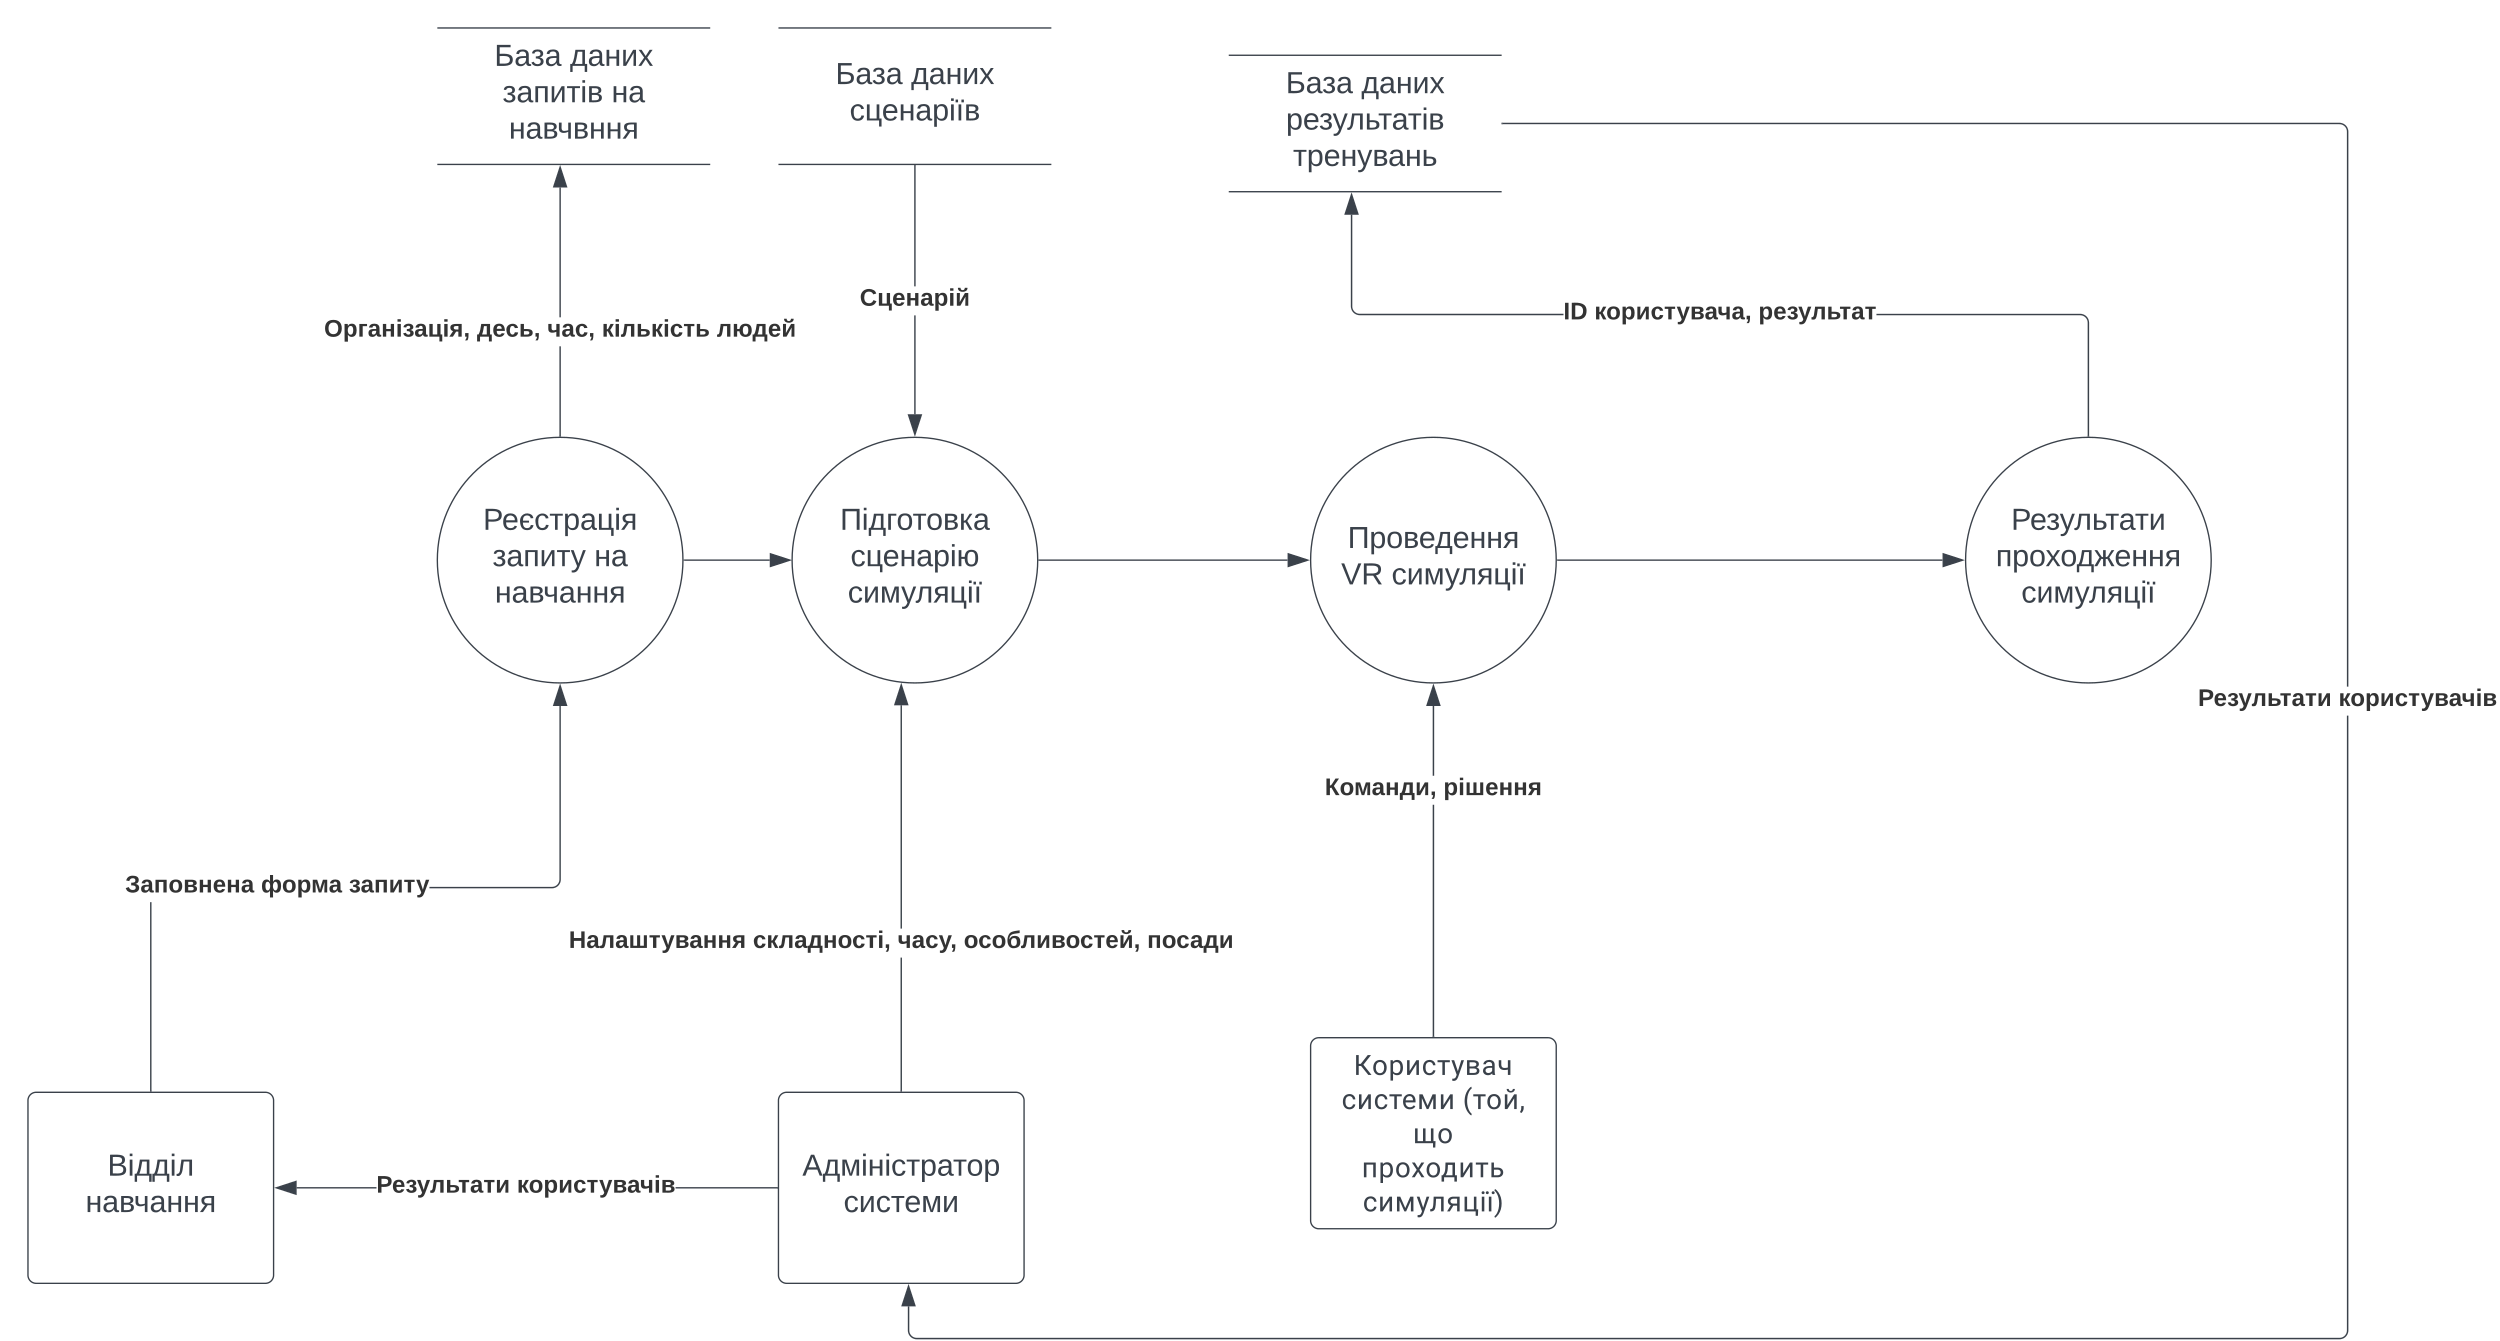 <svg xmlns="http://www.w3.org/2000/svg" xmlns:xlink="http://www.w3.org/1999/xlink" xmlns:lucid="lucid" width="1832.15" height="983"><g transform="translate(-299.5 -339.5)" lucid:page-tab-id="0_0"><path d="M0 0h2500v1500H0z" fill="#fff"/><path d="M800 750c0 49.7-40.3 90-90 90s-90-40.3-90-90 40.3-90 90-90 90 40.3 90 90z" stroke="#3a414a" fill="#fff"/><use xlink:href="#a" transform="matrix(1,0,0,1,640,660) translate(13.519 67.778)"/><use xlink:href="#b" transform="matrix(1,0,0,1,640,660) translate(20.432 94.444)"/><use xlink:href="#c" transform="matrix(1,0,0,1,640,660) translate(95 94.444)"/><use xlink:href="#d" transform="matrix(1,0,0,1,640,660) translate(22.16 121.111)"/><path d="M1440 750c0 49.7-40.3 90-90 90s-90-40.3-90-90 40.3-90 90-90 90 40.3 90 90z" stroke="#3a414a" fill="#fff"/><use xlink:href="#e" transform="matrix(1,0,0,1,1280,660) translate(7.13 81.111)"/><use xlink:href="#f" transform="matrix(1,0,0,1,1280,660) translate(2.346 107.778)"/><use xlink:href="#g" transform="matrix(1,0,0,1,1280,660) translate(39.321 107.778)"/><path d="M1920 750c0 49.7-40.3 90-90 90s-90-40.3-90-90 40.3-90 90-90 90 40.3 90 90z" stroke="#3a414a" fill="#fff"/><use xlink:href="#h" transform="matrix(1,0,0,1,1760,660) translate(13.364 67.778)"/><use xlink:href="#i" transform="matrix(1,0,0,1,1760,660) translate(2.16 94.444)"/><use xlink:href="#g" transform="matrix(1,0,0,1,1760,660) translate(20.833 121.111)"/><path d="M320 1146a6 6 0 0 1 6-6h168a6 6 0 0 1 6 6v128a6 6 0 0 1-6 6H326a6 6 0 0 1-6-6z" stroke="#3a414a" fill="#fff"/><use xlink:href="#j" transform="matrix(1,0,0,1,340,1140) translate(38.272 61.111)"/><use xlink:href="#d" transform="matrix(1,0,0,1,340,1140) translate(22.16 87.778)"/><path d="M870 1146a6 6 0 0 1 6-6h168a6 6 0 0 1 6 6v128a6 6 0 0 1-6 6H876a6 6 0 0 1-6-6z" stroke="#3a414a" fill="#fff"/><use xlink:href="#k" transform="matrix(1,0,0,1,890,1140) translate(-2.5 61.111)"/><use xlink:href="#l" transform="matrix(1,0,0,1,890,1140) translate(27.747 87.778)"/><path d="M1260 1106a6 6 0 0 1 6-6h168a6 6 0 0 1 6 6v128a6 6 0 0 1-6 6h-168a6 6 0 0 1-6-6z" stroke="#3a414a" fill="#fff"/><use xlink:href="#m" transform="matrix(1,0,0,1,1280,1100) translate(11.557 27.292)"/><use xlink:href="#n" transform="matrix(1,0,0,1,1280,1100) translate(2.724 52.292)"/><use xlink:href="#o" transform="matrix(1,0,0,1,1280,1100) translate(91.505 52.292)"/><use xlink:href="#p" transform="matrix(1,0,0,1,1280,1100) translate(55.094 77.292)"/><use xlink:href="#q" transform="matrix(1,0,0,1,1280,1100) translate(17.484 102.292)"/><use xlink:href="#r" transform="matrix(1,0,0,1,1280,1100) translate(18.245 127.292)"/><path d="M410.5 1139h-1v-138.33h1zm300-154.98l-.08 1-.24 1-.4.93-.52.87-.66.78-.78.66-.87.53-.94.38-.98.24-1 .08h-89.77v-1h89.73l.88-.07.84-.2.8-.33.73-.45.66-.56.55-.67.45-.73.33-.8.2-.84.07-.88v-127.1h1z" stroke="#3a414a" stroke-width=".05" fill="#3a414a"/><path d="M410.5 1139.5h-1v-.5h1z" fill="#3a414a"/><path d="M410.52 1139.53h-1.04v-.57h1.04zm-1-.52v.47h.96v-.46z" stroke="#3a414a" stroke-width=".05" fill="#3a414a"/><path d="M714.63 856.38h-9.26l4.63-14.26z" fill="#3a414a"/><path d="M715.32 856.88h-10.64L710 840.5zm-9.27-1h7.9L710 843.74z" stroke="#3a414a" stroke-width=".05" fill="#3a414a"/><use xlink:href="#s" transform="matrix(1,0,0,1,391.242,979.333) translate(0 14.222)"/><use xlink:href="#t" transform="matrix(1,0,0,1,391.242,979.333) translate(99.556 14.222)"/><use xlink:href="#u" transform="matrix(1,0,0,1,391.242,979.333) translate(163.951 14.222)"/><path d="M620 366a6 6 0 0 1 6-6h188a6 6 0 0 1 6 6v88a6 6 0 0 1-6 6H626a6 6 0 0 1-6-6z" fill="#fff"/><path d="M620 360h200m0 100H620" stroke="#3a414a" fill="#fff"/><use xlink:href="#v" transform="matrix(1,0,0,1,640,360) translate(21.79 27.778)"/><use xlink:href="#w" transform="matrix(1,0,0,1,640,360) translate(77.16 27.778)"/><use xlink:href="#x" transform="matrix(1,0,0,1,640,360) translate(27.778 54.444)"/><use xlink:href="#c" transform="matrix(1,0,0,1,640,360) translate(107.654 54.444)"/><use xlink:href="#y" transform="matrix(1,0,0,1,640,360) translate(32.438 81.111)"/><path d="M1200 386a6 6 0 0 1 6-6h188a6 6 0 0 1 6 6v88a6 6 0 0 1-6 6h-188a6 6 0 0 1-6-6z" fill="#fff"/><path d="M1200 380h200m0 100h-200" stroke="#3a414a" fill="#fff"/><use xlink:href="#v" transform="matrix(1,0,0,1,1220,380) translate(21.79 27.778)"/><use xlink:href="#w" transform="matrix(1,0,0,1,1220,380) translate(77.16 27.778)"/><use xlink:href="#z" transform="matrix(1,0,0,1,1220,380) translate(21.975 54.444)"/><use xlink:href="#A" transform="matrix(1,0,0,1,1220,380) translate(27.099 81.111)"/><path d="M1824.02 569.5l1 .08 1 .24.93.4.87.52.78.66.66.78.53.87.38.94.24.98.08 1V659h-1v-82.98l-.07-.88-.2-.84-.33-.8-.45-.73-.56-.66-.67-.55-.73-.45-.8-.33-.84-.2-.88-.07h-149.26v-1zm-533.45-4.64l.2.84.33.8.45.73.56.66.67.55.73.45.8.33.84.2.88.07h149.26v1h-149.3l-1-.08-1-.24-.93-.4-.87-.52-.78-.66-.66-.78-.53-.87-.38-.94-.24-.98-.08-1v-67.14h1v67.1z" stroke="#3a414a" stroke-width=".05" fill="#3a414a"/><path d="M1830.5 659.5h-1v-.5h1z" fill="#3a414a"/><path d="M1830.53 659.54h-1.05v-.58h1.06zm-1-.53v.48h.95v-.47z" stroke="#3a414a" stroke-width=".05" fill="#3a414a"/><path d="M1294.63 496.38h-9.27l4.64-14.26z" fill="#3a414a"/><path d="M1295.32 496.88h-10.64l5.32-16.38zm-9.27-1h7.9l-3.95-12.14z" stroke="#3a414a" stroke-width=".05" fill="#3a414a"/><use xlink:href="#B" transform="matrix(1,0,0,1,1445.284,559.333) translate(0 14.222)"/><use xlink:href="#C" transform="matrix(1,0,0,1,1445.284,559.333) translate(22.667 14.222)"/><use xlink:href="#D" transform="matrix(1,0,0,1,1445.284,559.333) translate(142.914 14.222)"/><path d="M2020.5 1314.52l-.08 1-.24 1-.4.93-.52.87-.66.78-.78.66-.87.53-.94.38-.98.24-1 .08H971.32l-1-.08-1-.24-.94-.4-.87-.52-.76-.66-.67-.78-.53-.87-.4-.94-.23-.98-.07-1v-17.64h1v17.6l.07.88.2.84.33.8.46.73.55.66.65.55.74.45.8.33.83.2.88.07h1042.63l.88-.07.84-.2.8-.33.73-.45.66-.56.55-.67.45-.73.33-.8.2-.84.07-.88V864h1zm-5.48-884.94l1 .24.93.4.87.52.78.66.66.78.53.87.38.94.24.98.08 1v406.7h-1V436l-.07-.88-.2-.84-.33-.8-.45-.73-.56-.66-.67-.55-.73-.45-.8-.33-.84-.2-.88-.07H1400.5v-1h613.52z" stroke="#3a414a" stroke-width=".05" fill="#3a414a"/><path d="M1400.5 430.5h-.5v-1h.5z" fill="#3a414a"/><path d="M1400.54 430.52h-.57v-1.04h.57zm-.5-1v.96h.45v-.96z" stroke="#3a414a" stroke-width=".05" fill="#3a414a"/><path d="M969.97 1296.38h-9.27l4.63-14.26z" fill="#3a414a"/><path d="M970.66 1296.88H960l5.33-16.38zm-9.27-1h7.88l-3.95-12.14z" stroke="#3a414a" stroke-width=".05" fill="#3a414a"/><use xlink:href="#E" transform="matrix(1,0,0,1,1910.346,842.667) translate(0 14.222)"/><use xlink:href="#F" transform="matrix(1,0,0,1,1910.346,842.667) translate(102.963 14.222)"/><path d="M710.5 659h-1v-65.67h1zm0-87h-1v-95.12h1z" stroke="#3a414a" stroke-width=".05" fill="#3a414a"/><path d="M710.5 659.5h-1v-.5h1z" fill="#3a414a"/><path d="M710.52 659.54h-1.04v-.58h1.04zm-1-.53v.48h.96v-.47z" stroke="#3a414a" stroke-width=".05" fill="#3a414a"/><path d="M714.63 476.38h-9.26l4.63-14.26z" fill="#3a414a"/><path d="M715.32 476.88h-10.64L710 460.5zm-9.27-1h7.9L710 463.74z" stroke="#3a414a" stroke-width=".05" fill="#3a414a"/><use xlink:href="#G" transform="matrix(1,0,0,1,536.988,572) translate(0 14.222)"/><use xlink:href="#H" transform="matrix(1,0,0,1,536.988,572) translate(112.049 14.222)"/><use xlink:href="#I" transform="matrix(1,0,0,1,536.988,572) translate(163.605 14.222)"/><use xlink:href="#J" transform="matrix(1,0,0,1,536.988,572) translate(203.556 14.222)"/><use xlink:href="#K" transform="matrix(1,0,0,1,536.988,572) translate(287.802 14.222)"/><path d="M1060 750c0 49.7-40.3 90-90 90s-90-40.3-90-90 40.3-90 90-90 90 40.3 90 90z" stroke="#3a414a" fill="#fff"/><use xlink:href="#L" transform="matrix(1,0,0,1,900,660) translate(15.123 67.778)"/><use xlink:href="#M" transform="matrix(1,0,0,1,900,660) translate(22.809 94.444)"/><use xlink:href="#g" transform="matrix(1,0,0,1,900,660) translate(20.833 121.111)"/><path d="M870 366a6 6 0 0 1 6-6h188a6 6 0 0 1 6 6v88a6 6 0 0 1-6 6H876a6 6 0 0 1-6-6z" fill="#fff"/><path d="M870 360h200m0 100H870" stroke="#3a414a" fill="#fff"/><use xlink:href="#v" transform="matrix(1,0,0,1,890,360) translate(21.79 41.111)"/><use xlink:href="#w" transform="matrix(1,0,0,1,890,360) translate(77.16 41.111)"/><use xlink:href="#N" transform="matrix(1,0,0,1,890,360) translate(32.16 67.778)"/><path d="M970.5 643.12h-1v-72.45h1zm0-93.8h-1V461h1z" stroke="#3a414a" stroke-width=".05" fill="#3a414a"/><path d="M970.5 461h-1v-.5h1z" fill="#3a414a"/><path d="M970.52 461.04h-1.04v-.56h1.04zm-1-.52v.47h.96v-.48z" stroke="#3a414a" stroke-width=".05" fill="#3a414a"/><path d="M970 657.88l-4.63-14.26h9.26z" fill="#3a414a"/><path d="M970 659.5l-5.32-16.38h10.64zm-3.95-15.38l3.95 12.14 3.95-12.14z" stroke="#3a414a" stroke-width=".05" fill="#3a414a"/><g><use xlink:href="#O" transform="matrix(1,0,0,1,929.58,549.333) translate(0 14.222)"/></g><path d="M801 750h62.62" stroke="#3a414a" fill="none"/><path d="M801 750.5h-.5v-1h.5z" stroke="#3a414a" stroke-width=".05" fill="#3a414a"/><path d="M878.38 750l-14.26 4.63v-9.26z" stroke="#3a414a" fill="#3a414a"/><path d="M1350.5 1099h-1V929.33h1zm0-191h-1v-51.12h1z" stroke="#3a414a" stroke-width=".05" fill="#3a414a"/><path d="M1350.5 1099.5h-1v-.5h1z" fill="#3a414a"/><path d="M1350.53 1099.53h-1.06v-.57h1.06zm-1-.52v.47h.94v-.46z" stroke="#3a414a" stroke-width=".05" fill="#3a414a"/><path d="M1354.63 856.38h-9.27l4.64-14.26z" fill="#3a414a"/><path d="M1355.32 856.88h-10.64l5.32-16.38zm-9.27-1h7.9l-3.95-12.14z" stroke="#3a414a" stroke-width=".05" fill="#3a414a"/><g><use xlink:href="#P" transform="matrix(1,0,0,1,1270.42,908) translate(0 14.222)"/><use xlink:href="#Q" transform="matrix(1,0,0,1,1270.42,908) translate(86.914 14.222)"/></g><path d="M1441 750h282.12" stroke="#3a414a" fill="none"/><path d="M1441 750.5h-.5v-1h.5z" stroke="#3a414a" stroke-width=".05" fill="#3a414a"/><path d="M1737.88 750l-14.26 4.63v-9.26z" stroke="#3a414a" fill="#3a414a"/><path d="M960.5 1139h-1v-97.67h1zm0-119h-1V856.34h1z" stroke="#3a414a" stroke-width=".05" fill="#3a414a"/><path d="M960.5 1139.5h-1v-.5h1z" fill="#3a414a"/><path d="M960.52 1139.53h-1.04v-.57h1.04zm-1-.52v.47h.96v-.46z" stroke="#3a414a" stroke-width=".05" fill="#3a414a"/><path d="M964.63 855.84h-9.26l4.63-14.27z" fill="#3a414a"/><path d="M965.32 856.34h-10.64l5.32-16.4zm-9.27-1h7.9L960 843.2z" stroke="#3a414a" stroke-width=".05" fill="#3a414a"/><g><use xlink:href="#R" transform="matrix(1,0,0,1,716.37,1020) translate(0 14.222)"/><use xlink:href="#S" transform="matrix(1,0,0,1,716.37,1020) translate(134.914 14.222)"/><use xlink:href="#T" transform="matrix(1,0,0,1,716.37,1020) translate(240.938 14.222)"/><use xlink:href="#U" transform="matrix(1,0,0,1,716.37,1020) translate(289.432 14.222)"/><use xlink:href="#V" transform="matrix(1,0,0,1,716.37,1020) translate(423.852 14.222)"/></g><path d="M575.35 1210.5h-58.47v-1h58.47zm293.65 0h-74.35v-1H869z" stroke="#3a414a" stroke-width=".05" fill="#3a414a"/><path d="M869.5 1210.5h-.5v-1h.5z" fill="#3a414a"/><path d="M869.52 1210.53h-.56v-1.06h.56zm-.5-1v.94h.46v-.94z" stroke="#3a414a" stroke-width=".05" fill="#3a414a"/><path d="M516.38 1214.63l-14.26-4.63 14.26-4.63z" fill="#3a414a"/><path d="M516.88 1215.32L500.5 1210l16.38-5.32zm-13.14-5.32l12.14 3.95v-7.9z" stroke="#3a414a" stroke-width=".05" fill="#3a414a"/><g><use xlink:href="#E" transform="matrix(1,0,0,1,575.346,1199.333) translate(0 14.222)"/><use xlink:href="#F" transform="matrix(1,0,0,1,575.346,1199.333) translate(102.963 14.222)"/></g><path d="M1061 750h182.12" stroke="#3a414a" fill="none"/><path d="M1061 750.5h-.5v-1h.5z" stroke="#3a414a" stroke-width=".05" fill="#3a414a"/><path d="M1257.88 750l-14.26 4.63v-9.26z" stroke="#3a414a" fill="#3a414a"/><defs><path fill="#3a414a" d="M30-248c87 1 191-15 191 75 0 78-77 80-158 76V0H30v-248zm33 125c57 0 124 11 124-50 0-59-68-47-124-48v98" id="W"/><path fill="#3a414a" d="M100-194c63 0 86 42 84 106H49c0 40 14 67 53 68 26 1 43-12 49-29l28 8c-11 28-37 45-77 45C44 4 14-33 15-96c1-61 26-98 85-98zm52 81c6-60-76-77-97-28-3 7-6 17-6 28h103" id="X"/><path fill="#3a414a" d="M174-55c-7 37-32 59-75 59-59 0-80-40-84-99-6-83 73-124 135-83 12 8 19 23 23 40l-33 2c0-37-59-44-79-19-8 11-12 27-12 47h72v23H48c2 36 13 65 50 65 25 0 41-13 44-37" id="Y"/><path fill="#3a414a" d="M96-169c-40 0-48 33-48 73s9 75 48 75c24 0 41-14 43-38l32 2c-6 37-31 61-74 61-59 0-76-41-82-99-10-93 101-131 147-64 4 7 5 14 7 22l-32 3c-4-21-16-35-41-35" id="Z"/><path fill="#3a414a" d="M6-190h153v23H98V0H67v-167H6v-23" id="aa"/><path fill="#3a414a" d="M115-194c55 1 70 41 70 98S169 2 115 4C84 4 66-9 55-30l1 105H24l-1-265h31l2 30c10-21 28-34 59-34zm-8 174c40 0 45-34 45-75s-6-73-45-74c-42 0-51 32-51 76 0 43 10 73 51 73" id="ab"/><path fill="#3a414a" d="M141-36C126-15 110 5 73 4 37 3 15-17 15-53c-1-64 63-63 125-63 3-35-9-54-41-54-24 1-41 7-42 31l-33-3c5-37 33-52 76-52 45 0 72 20 72 64v82c-1 20 7 32 28 27v20c-31 9-61-2-59-35zM48-53c0 20 12 33 32 33 41-3 63-29 60-74-43 2-92-5-92 41" id="ac"/><path fill="#3a414a" d="M57-190v167h83v-167h32v167h26v95h-29V0H25v-190h32" id="ad"/><path fill="#3a414a" d="M24-231v-30h32v30H24zM24 0v-190h32V0H24" id="ae"/><path fill="#3a414a" d="M20-138c-1-64 85-51 150-52V0h-32v-81H94L39 0H3l60-83c-28-5-43-24-43-55zm33 3c0 40 46 33 85 33v-66c-39 0-85-6-85 33" id="af"/><g id="a"><use transform="matrix(0.062,0,0,0.062,0,0)" xlink:href="#W"/><use transform="matrix(0.062,0,0,0.062,13.827,0)" xlink:href="#X"/><use transform="matrix(0.062,0,0,0.062,26.173,0)" xlink:href="#Y"/><use transform="matrix(0.062,0,0,0.062,37.469,0)" xlink:href="#Z"/><use transform="matrix(0.062,0,0,0.062,48.58,0)" xlink:href="#aa"/><use transform="matrix(0.062,0,0,0.062,58.704,0)" xlink:href="#ab"/><use transform="matrix(0.062,0,0,0.062,71.049,0)" xlink:href="#ac"/><use transform="matrix(0.062,0,0,0.062,83.395,0)" xlink:href="#ad"/><use transform="matrix(0.062,0,0,0.062,96.111,0)" xlink:href="#ae"/><use transform="matrix(0.062,0,0,0.062,100.988,0)" xlink:href="#af"/></g><path fill="#3a414a" d="M152-53C154 19 21 22 9-41l28-8c5 36 84 42 81-4-1-29-28-34-58-35v-24c28 0 55-4 55-30 0-19-14-29-34-28-20 0-35 7-38 25l-28-3c4-33 30-46 66-46 37 0 66 15 66 50 0 27-20 41-44 44 27 5 48 17 49 47" id="ag"/><path fill="#3a414a" d="M170-190V0h-32v-167H57V0H25v-190h145" id="ah"/><path fill="#3a414a" d="M56-190L54-37l88-153h34V0h-30l2-153L59 0H25v-190h31" id="ai"/><path fill="#3a414a" d="M179-190L93 31C79 59 56 82 12 73V49c39 6 53-20 64-50L1-190h34L92-34l54-156h33" id="aj"/><g id="b"><use transform="matrix(0.062,0,0,0.062,0,0)" xlink:href="#ag"/><use transform="matrix(0.062,0,0,0.062,10.185,0)" xlink:href="#ac"/><use transform="matrix(0.062,0,0,0.062,22.531,0)" xlink:href="#ah"/><use transform="matrix(0.062,0,0,0.062,34.506,0)" xlink:href="#ai"/><use transform="matrix(0.062,0,0,0.062,46.914,0)" xlink:href="#aa"/><use transform="matrix(0.062,0,0,0.062,57.284,0)" xlink:href="#aj"/></g><path fill="#3a414a" d="M57-190v80h85v-80h32V0h-32v-87H57V0H25v-190h32" id="ak"/><g id="c"><use transform="matrix(0.062,0,0,0.062,0,0)" xlink:href="#ak"/><use transform="matrix(0.062,0,0,0.062,12.222,0)" xlink:href="#ac"/></g><path fill="#3a414a" d="M176-55C176 11 93 0 25 0v-190c61 3 142-15 144 47 1 29-21 35-39 44 27 3 46 16 46 44zm-34 0c0-41-47-30-85-32v64c38-1 85 8 85-32zm-6-83c0-36-44-26-79-28v56c34-2 79 8 79-28" id="al"/><path fill="#3a414a" d="M131-81C94-61 21-56 21-118v-72h32c4 39-16 99 29 99 19 0 33-5 49-8v-91h31V0h-31v-81" id="am"/><g id="d"><use transform="matrix(0.062,0,0,0.062,0,0)" xlink:href="#ak"/><use transform="matrix(0.062,0,0,0.062,12.222,0)" xlink:href="#ac"/><use transform="matrix(0.062,0,0,0.062,24.568,0)" xlink:href="#al"/><use transform="matrix(0.062,0,0,0.062,35.37,0)" xlink:href="#am"/><use transform="matrix(0.062,0,0,0.062,46.914,0)" xlink:href="#ac"/><use transform="matrix(0.062,0,0,0.062,59.259,0)" xlink:href="#ak"/><use transform="matrix(0.062,0,0,0.062,71.481,0)" xlink:href="#ak"/><use transform="matrix(0.062,0,0,0.062,83.704,0)" xlink:href="#af"/></g><path fill="#3a414a" d="M197 0v-219H63V0H30v-248h201V0h-34" id="an"/><path fill="#3a414a" d="M100-194c62-1 85 37 85 99 1 63-27 99-86 99S16-35 15-95c0-66 28-99 85-99zM99-20c44 1 53-31 53-75 0-43-8-75-51-75s-53 32-53 75 10 74 51 75" id="ao"/><path fill="#3a414a" d="M147-167H93C83-118 77-63 59-23h88v-144zM24-23c26-44 31-102 41-167h113v167h26v95h-29V0H32v72H4v-95h20" id="ap"/><g id="e"><use transform="matrix(0.062,0,0,0.062,0,0)" xlink:href="#an"/><use transform="matrix(0.062,0,0,0.062,15.926,0)" xlink:href="#ab"/><use transform="matrix(0.062,0,0,0.062,28.272,0)" xlink:href="#ao"/><use transform="matrix(0.062,0,0,0.062,40.617,0)" xlink:href="#al"/><use transform="matrix(0.062,0,0,0.062,52.16,0)" xlink:href="#X"/><use transform="matrix(0.062,0,0,0.062,64.012,0)" xlink:href="#ap"/><use transform="matrix(0.062,0,0,0.062,76.975,0)" xlink:href="#X"/><use transform="matrix(0.062,0,0,0.062,89.321,0)" xlink:href="#ak"/><use transform="matrix(0.062,0,0,0.062,101.543,0)" xlink:href="#ak"/><use transform="matrix(0.062,0,0,0.062,113.765,0)" xlink:href="#af"/></g><path fill="#3a414a" d="M137 0h-34L2-248h35l83 218 83-218h36" id="aq"/><path fill="#3a414a" d="M233-177c-1 41-23 64-60 70L243 0h-38l-65-103H63V0H30v-248c88 3 205-21 203 71zM63-129c60-2 137 13 137-47 0-61-80-42-137-45v92" id="ar"/><g id="f"><use transform="matrix(0.062,0,0,0.062,0,0)" xlink:href="#aq"/><use transform="matrix(0.062,0,0,0.062,14.815,0)" xlink:href="#ar"/></g><path fill="#3a414a" d="M138 0h-27L54-167c3 53 2 111 2 167H25v-190h49c16 56 39 106 51 166 11-61 34-110 50-166h48V0h-31l2-168" id="as"/><path fill="#3a414a" d="M153 0v-167H87C74-108 81-27 38 0 29 5 12 6 2 1v-22c51 4 39-64 49-112 5-25 4-25 8-57h126V0h-32" id="at"/><path fill="#3a414a" d="M34 0v-190h32V0H34zm34-214v-33h29v33H68zm-69 0v-33h29v33H-1" id="au"/><g id="g"><use transform="matrix(0.062,0,0,0.062,0,0)" xlink:href="#Z"/><use transform="matrix(0.062,0,0,0.062,11.111,0)" xlink:href="#ai"/><use transform="matrix(0.062,0,0,0.062,23.519,0)" xlink:href="#as"/><use transform="matrix(0.062,0,0,0.062,39.012,0)" xlink:href="#aj"/><use transform="matrix(0.062,0,0,0.062,49.63,0)" xlink:href="#at"/><use transform="matrix(0.062,0,0,0.062,62.593,0)" xlink:href="#af"/><use transform="matrix(0.062,0,0,0.062,74.568,0)" xlink:href="#ad"/><use transform="matrix(0.062,0,0,0.062,87.284,0)" xlink:href="#ae"/><use transform="matrix(0.062,0,0,0.062,92.16,0)" xlink:href="#au"/></g><path fill="#3a414a" d="M173-56C173 11 92 0 25 0v-190h32v80c58-2 117-2 116 54zm-34 0c0-39-44-31-82-32v66c39 0 82 6 82-34" id="av"/><g id="h"><use transform="matrix(0.062,0,0,0.062,0,0)" xlink:href="#W"/><use transform="matrix(0.062,0,0,0.062,13.827,0)" xlink:href="#X"/><use transform="matrix(0.062,0,0,0.062,25.679,0)" xlink:href="#ag"/><use transform="matrix(0.062,0,0,0.062,35.617,0)" xlink:href="#aj"/><use transform="matrix(0.062,0,0,0.062,46.235,0)" xlink:href="#at"/><use transform="matrix(0.062,0,0,0.062,59.198,0)" xlink:href="#av"/><use transform="matrix(0.062,0,0,0.062,69.012,0)" xlink:href="#aa"/><use transform="matrix(0.062,0,0,0.062,78.889,0)" xlink:href="#ac"/><use transform="matrix(0.062,0,0,0.062,90.741,0)" xlink:href="#aa"/><use transform="matrix(0.062,0,0,0.062,100.864,0)" xlink:href="#ai"/></g><path fill="#3a414a" d="M141 0L90-78 38 0H4l68-98-65-92h35l48 74 47-74h35l-64 92 68 98h-35" id="aw"/><path fill="#3a414a" d="M156-87c-4 1-15 3-20 3V0h-31v-84c-5 0-16-2-20-3L36 0H1l62-104c-22-24-40-59-60-86h33l50 76c5 5 9 7 19 7v-83h31v83c27-1 31-21 43-41l26-42h33l-60 86L240 0h-36" id="ax"/><g id="i"><use transform="matrix(0.062,0,0,0.062,0,0)" xlink:href="#ah"/><use transform="matrix(0.062,0,0,0.062,11.975,0)" xlink:href="#ab"/><use transform="matrix(0.062,0,0,0.062,24.321,0)" xlink:href="#ao"/><use transform="matrix(0.062,0,0,0.062,36.42,0)" xlink:href="#aw"/><use transform="matrix(0.062,0,0,0.062,47.284,0)" xlink:href="#ao"/><use transform="matrix(0.062,0,0,0.062,59.136,0)" xlink:href="#ap"/><use transform="matrix(0.062,0,0,0.062,72.099,0)" xlink:href="#ax"/><use transform="matrix(0.062,0,0,0.062,86.914,0)" xlink:href="#X"/><use transform="matrix(0.062,0,0,0.062,99.259,0)" xlink:href="#ak"/><use transform="matrix(0.062,0,0,0.062,111.481,0)" xlink:href="#ak"/><use transform="matrix(0.062,0,0,0.062,123.704,0)" xlink:href="#af"/></g><path fill="#3a414a" d="M160-131c35 5 61 23 61 61C221 17 115-2 30 0v-248c76 3 177-17 177 60 0 33-19 50-47 57zm-97-11c50-1 110 9 110-42 0-47-63-36-110-37v79zm0 115c55-2 124 14 124-45 0-56-70-42-124-44v89" id="ay"/><g id="j"><use transform="matrix(0.062,0,0,0.062,0,0)" xlink:href="#ay"/><use transform="matrix(0.062,0,0,0.062,14.815,0)" xlink:href="#ae"/><use transform="matrix(0.062,0,0,0.062,19.691,0)" xlink:href="#ap"/><use transform="matrix(0.062,0,0,0.062,32.654,0)" xlink:href="#ap"/><use transform="matrix(0.062,0,0,0.062,45.617,0)" xlink:href="#ae"/><use transform="matrix(0.062,0,0,0.062,50.494,0)" xlink:href="#at"/></g><path fill="#3a414a" d="M205 0l-28-72H64L36 0H1l101-248h38L239 0h-34zm-38-99l-47-123c-12 45-31 82-46 123h93" id="az"/><g id="k"><use transform="matrix(0.062,0,0,0.062,0,0)" xlink:href="#az"/><use transform="matrix(0.062,0,0,0.062,14.815,0)" xlink:href="#ap"/><use transform="matrix(0.062,0,0,0.062,27.778,0)" xlink:href="#as"/><use transform="matrix(0.062,0,0,0.062,43.025,0)" xlink:href="#ae"/><use transform="matrix(0.062,0,0,0.062,47.901,0)" xlink:href="#ak"/><use transform="matrix(0.062,0,0,0.062,60.123,0)" xlink:href="#ae"/><use transform="matrix(0.062,0,0,0.062,65,0)" xlink:href="#Z"/><use transform="matrix(0.062,0,0,0.062,76.111,0)" xlink:href="#aa"/><use transform="matrix(0.062,0,0,0.062,86.235,0)" xlink:href="#ab"/><use transform="matrix(0.062,0,0,0.062,98.58,0)" xlink:href="#ac"/><use transform="matrix(0.062,0,0,0.062,110.432,0)" xlink:href="#aa"/><use transform="matrix(0.062,0,0,0.062,120.309,0)" xlink:href="#ao"/><use transform="matrix(0.062,0,0,0.062,132.654,0)" xlink:href="#ab"/></g><g id="l"><use transform="matrix(0.062,0,0,0.062,0,0)" xlink:href="#Z"/><use transform="matrix(0.062,0,0,0.062,11.111,0)" xlink:href="#ai"/><use transform="matrix(0.062,0,0,0.062,23.519,0)" xlink:href="#Z"/><use transform="matrix(0.062,0,0,0.062,34.63,0)" xlink:href="#aa"/><use transform="matrix(0.062,0,0,0.062,44.506,0)" xlink:href="#X"/><use transform="matrix(0.062,0,0,0.062,56.852,0)" xlink:href="#as"/><use transform="matrix(0.062,0,0,0.062,72.099,0)" xlink:href="#ai"/></g><path fill="#3a414a" d="M547-654H370V0H178v-1456h192v642h150l509-642h239L712-750 1309 0h-235" id="aA"/><path fill="#3a414a" d="M584 20C278 26 81-227 91-551c10-320 175-545 491-551 308-5 503 247 494 573-9 322-175 543-492 549zm-2-970c-208 0-305 185-305 421 0 216 106 398 307 398 211 0 307-186 307-420 0-214-109-399-309-399" id="aB"/><path fill="#3a414a" d="M632-1102c291 0 422 251 422 573 0 297-141 548-419 549-131 0-235-42-310-125v521H140v-1498h169l9 120c75-93 180-140 314-140zm-53 971c207 0 290-180 290-419 0-218-92-395-292-395-112 0-196 50-252 149v517c55 99 140 148 254 148" id="aC"/><path fill="#3a414a" d="M840-1082h185V0H840v-789L341 0H156v-1082h185v790" id="aD"/><path fill="#3a414a" d="M277-555c0 244 77 420 297 424 127 2 249-93 255-210h175C980-127 805 20 574 20 258 20 81-222 92-562c11-319 164-533 481-540 237-5 426 165 431 392H829c-7-133-115-242-256-240-209 4-296 166-296 395" id="aE"/><path fill="#3a414a" d="M944-932H581V0H396v-932H40v-150h904v150" id="aF"/><path fill="#3a414a" d="M494-271l252-811h198L509 167C425 381 299 474 84 421V271c167 16 242-37 283-173l41-110L22-1082h202" id="aG"/><path fill="#3a414a" d="M1065-307C1065-87 885 0 646 0H157v-1082c368 12 869-81 869 297 0 119-78 193-178 228 117 26 217 115 217 250zM648-149c136 1 231-44 231-164 0-108-79-162-238-162H342v326h306zM342-623h239c173 0 260-51 260-152s-82-157-246-157H342v309" id="aH"/><path fill="#3a414a" d="M561-1102c238-4 403 126 403 351v498c0 99 13 178 38 237V0H808c-11-21-19-59-26-114C696-25 593 20 474 20c-199 0-368-130-365-320 4-251 214-359 490-356h180v-85c-1-135-86-212-229-212-115 0-232 67-233 171H131c20-205 206-316 430-320zM294-326c0 117 90 185 207 185 122 0 239-75 278-162v-222H634c-227 0-340 66-340 199" id="aI"/><path fill="#3a414a" d="M521-360c-266 2-418-141-418-400v-323h185v329c3 161 81 242 233 242 85 0 169-11 250-32v-538h186V0H771v-392c-81 21-165 32-250 32" id="aJ"/><g id="m"><use transform="matrix(0.01,0,0,0.01,0,0)" xlink:href="#aA"/><use transform="matrix(0.01,0,0,0.01,13.427,0)" xlink:href="#aB"/><use transform="matrix(0.01,0,0,0.01,25.594,0)" xlink:href="#aC"/><use transform="matrix(0.01,0,0,0.01,37.563,0)" xlink:href="#aD"/><use transform="matrix(0.01,0,0,0.01,49.875,0)" xlink:href="#aE"/><use transform="matrix(0.01,0,0,0.01,61.042,0)" xlink:href="#aF"/><use transform="matrix(0.01,0,0,0.01,71.406,0)" xlink:href="#aG"/><use transform="matrix(0.01,0,0,0.01,81.5,0)" xlink:href="#aH"/><use transform="matrix(0.01,0,0,0.01,93.688,0)" xlink:href="#aI"/><use transform="matrix(0.01,0,0,0.01,105.292,0)" xlink:href="#aJ"/></g><path fill="#3a414a" d="M599-131c141 0 220-65 285-146l113 88C906-50 770 20 589 20 281 21 93-214 93-545c0-223 93-397 233-485 74-48 154-72 240-72 300 2 449 218 445 537v77H278c0 197 129 357 321 357zm227-509c-3-180-88-310-260-310-170 0-264 140-282 310h542" id="aK"/><path fill="#3a414a" d="M763-245l368-837h231V0h-185v-787L827 0H699L342-804V0H157v-1082h240" id="aL"/><g id="n"><use transform="matrix(0.01,0,0,0.01,0,0)" xlink:href="#aE"/><use transform="matrix(0.01,0,0,0.01,11.167,0)" xlink:href="#aD"/><use transform="matrix(0.01,0,0,0.01,23.479,0)" xlink:href="#aE"/><use transform="matrix(0.01,0,0,0.01,34.646,0)" xlink:href="#aF"/><use transform="matrix(0.01,0,0,0.01,44.063,0)" xlink:href="#aK"/><use transform="matrix(0.01,0,0,0.01,55.365,0)" xlink:href="#aL"/><use transform="matrix(0.01,0,0,0.01,71.188,0)" xlink:href="#aD"/></g><path fill="#3a414a" d="M319-664C304-226 428 158 661 357l-38 113c-89-49-172-133-254-248C142-97 71-578 194-1025c67-244 240-513 429-618l38 122c-201 153-330 502-342 857" id="aM"/><path fill="#3a414a" d="M840-1082h185V0H840v-789L341 0H156v-1082h185v790zm-249-245c93 0 150-56 149-149h150c2 164-130 268-299 268s-302-105-300-268h151c0 94 53 149 149 149" id="aN"/><path fill="#3a414a" d="M134 290L29 218c97-132 105-239 98-437h181c1 144 5 239-50 347-34 67-74 121-124 162" id="aO"/><g id="o"><use transform="matrix(0.01,0,0,0.01,0,0)" xlink:href="#aM"/><use transform="matrix(0.01,0,0,0.01,7.292,0)" xlink:href="#aF"/><use transform="matrix(0.01,0,0,0.01,17.104,0)" xlink:href="#aB"/><use transform="matrix(0.01,0,0,0.01,29.271,0)" xlink:href="#aN"/><use transform="matrix(0.01,0,0,0.01,41.583,0)" xlink:href="#aO"/></g><path fill="#3a414a" d="M331-1082v931h396v-931h185v931h395v-931h186v931h152l-18 472h-166V0H145v-1082h186" id="aP"/><g id="p"><use transform="matrix(0.01,0,0,0.01,0,0)" xlink:href="#aP"/><use transform="matrix(0.01,0,0,0.01,17.646,0)" xlink:href="#aB"/></g><path fill="#3a414a" d="M1025 0H840v-929H342V0H156v-1082h869V0" id="aQ"/><path fill="#3a414a" d="M503-687l240-395h216L605-547 970 0H756L506-405 256 0H41l365-547-354-535h214" id="aR"/><path fill="#3a414a" d="M131-151l64-79c72-93 116-233 123-420l17-432h697v931h139v469H986V0H231v318H46l1-469h84zm219 0h497v-760H514l-11 258c-11 215-62 383-153 502" id="aS"/><path fill="#3a414a" d="M1021-358C1021-135 848 0 615 0H157v-1082h185v373h281c230-1 398 128 398 351zm-186 7c0-123-84-208-211-207H342v407h275c132 2 218-72 218-200" id="aT"/><g id="q"><use transform="matrix(0.01,0,0,0.01,0,0)" xlink:href="#aQ"/><use transform="matrix(0.01,0,0,0.01,12.313,0)" xlink:href="#aC"/><use transform="matrix(0.01,0,0,0.01,24.281,0)" xlink:href="#aB"/><use transform="matrix(0.01,0,0,0.01,36.229,0)" xlink:href="#aR"/><use transform="matrix(0.01,0,0,0.01,46.594,0)" xlink:href="#aB"/><use transform="matrix(0.01,0,0,0.01,58.01,0)" xlink:href="#aS"/><use transform="matrix(0.01,0,0,0.01,70.885,0)" xlink:href="#aD"/><use transform="matrix(0.01,0,0,0.01,83.198,0)" xlink:href="#aF"/><use transform="matrix(0.01,0,0,0.01,93.448,0)" xlink:href="#aT"/></g><path fill="#3a414a" d="M1027-1082V0H841v-929H473c-17 260-16 659-115 804C293-29 197 9 44 0v-163c96 0 150-27 182-108 63-160 54-573 70-811h731" id="aU"/><path fill="#3a414a" d="M104-752c0-211 183-330 408-330h455V0H781v-421H502L247 0H47l272-449c-125-44-215-146-215-303zm411-180c-125-3-224 66-225 182-1 108 86 177 197 177h294v-359H515" id="aV"/><path fill="#3a414a" d="M156-1082h186v931h498v-931h185v931h129l-18 472H970V0H156v-1082" id="aW"/><path fill="#3a414a" d="M341 0H156v-1082h185V0zm-91-1264c-68 0-108-42-109-105 0-62 41-107 109-107s110 44 110 107-42 105-110 105" id="aX"/><path fill="#3a414a" d="M341 0H155v-1082h186V0zM41-1265c-68 0-108-42-109-105 0-63 41-106 109-106s110 43 110 106-42 105-110 105zm430 2c-68 0-108-42-109-105 0-62 41-107 109-107s110 44 110 107-42 105-110 105" id="aY"/><path fill="#3a414a" d="M38 357C331 141 457-487 337-984c-53-219-157-429-299-546l39-113c190 106 362 378 431 621 75 268 76 597 0 868C440 88 266 365 77 470" id="aZ"/><g id="r"><use transform="matrix(0.01,0,0,0.01,0,0)" xlink:href="#aE"/><use transform="matrix(0.01,0,0,0.01,11.167,0)" xlink:href="#aD"/><use transform="matrix(0.01,0,0,0.01,23.479,0)" xlink:href="#aL"/><use transform="matrix(0.01,0,0,0.01,39.302,0)" xlink:href="#aG"/><use transform="matrix(0.01,0,0,0.01,48.969,0)" xlink:href="#aU"/><use transform="matrix(0.01,0,0,0.01,61.302,0)" xlink:href="#aV"/><use transform="matrix(0.01,0,0,0.01,73.01,0)" xlink:href="#aW"/><use transform="matrix(0.01,0,0,0.01,85.646,0)" xlink:href="#aX"/><use transform="matrix(0.01,0,0,0.01,90.823,0)" xlink:href="#aY"/><use transform="matrix(0.01,0,0,0.01,96.094,0)" xlink:href="#aZ"/></g><path fill="#333" d="M209-70c3 90-151 93-187 34-5-9-10-18-14-29l46-16c10 24 24 44 58 44 27 0 46-10 46-35-1-32-31-34-68-34v-40c35 1 63-3 63-34 0-23-16-34-41-33-31 0-43 20-51 43l-47-10c14-43 42-71 99-71 51 0 90 18 90 64 0 34-20 53-50 59 32 5 56 21 56 58" id="ba"/><path fill="#333" d="M133-34C117-15 103 5 69 4 32 3 11-16 11-54c-1-60 55-63 116-61 1-26-3-47-28-47-18 1-26 9-28 27l-52-2c7-38 36-58 82-57s74 22 75 68l1 82c-1 14 12 18 25 15v27c-30 8-71 5-69-32zm-48 3c29 0 43-24 42-57-32 0-66-3-65 30 0 17 8 27 23 27" id="bb"/><path fill="#333" d="M192-190V0h-49v-157H75V0H25v-190h167" id="bc"/><path fill="#333" d="M110-194c64 0 96 36 96 99 0 64-35 99-97 99-61 0-95-36-95-99 0-62 34-99 96-99zm-1 164c35 0 45-28 45-65 0-40-10-65-43-65-34 0-45 26-45 65 0 36 10 65 43 65" id="bd"/><path fill="#333" d="M207-55C206 19 99-3 25 0v-190c69 5 172-21 177 47 2 30-24 34-43 44 27 3 48 13 48 44zm-50-2c0-36-48-24-82-26v52c34-2 82 10 82-26zm-7-80c0-31-45-20-75-22v45c31-3 75 10 75-23" id="be"/><path fill="#333" d="M75-190v75h68v-75h49V0h-49v-81H75V0H25v-190h50" id="bf"/><path fill="#333" d="M185-48c-13 30-37 53-82 52C43 2 14-33 14-96s30-98 90-98c62 0 83 45 84 108H66c0 31 8 55 39 56 18 0 30-7 34-22zm-45-69c5-46-57-63-70-21-2 6-4 13-4 21h74" id="bg"/><g id="s"><use transform="matrix(0.049,0,0,0.049,0,0)" xlink:href="#ba"/><use transform="matrix(0.049,0,0,0.049,11.111,0)" xlink:href="#bb"/><use transform="matrix(0.049,0,0,0.049,20.988,0)" xlink:href="#bc"/><use transform="matrix(0.049,0,0,0.049,31.704,0)" xlink:href="#bd"/><use transform="matrix(0.049,0,0,0.049,42.519,0)" xlink:href="#be"/><use transform="matrix(0.049,0,0,0.049,53.432,0)" xlink:href="#bf"/><use transform="matrix(0.049,0,0,0.049,64.148,0)" xlink:href="#bg"/><use transform="matrix(0.049,0,0,0.049,74.025,0)" xlink:href="#bf"/><use transform="matrix(0.049,0,0,0.049,84.741,0)" xlink:href="#bb"/></g><path fill="#333" d="M236-194c50 0 64 45 64 98-1 54-16 100-67 100-28 0-43-15-54-34l1 105h-46V-31C125-8 108 4 78 4 29 4 14-43 14-95c0-54 17-97 68-99 29-1 42 16 53 34l-1-101h46v102c10-23 27-35 56-35zM100-30c49 0 50-130 0-130-31 0-33 31-34 65 0 43 12 65 34 65zm115 0c48-1 47-129 0-130-50 3-49 127 0 130" id="bh"/><path fill="#333" d="M135-194c53 0 70 44 70 98 0 56-19 98-73 100-31 1-45-17-59-34 3 33 2 69 2 105H25l-1-265h48c2 10 0 23 3 31 11-24 29-35 60-35zM114-30c33 0 39-31 40-66 0-38-9-64-40-64-56 0-55 130 0 130" id="bi"/><path fill="#333" d="M153 0h-38L66-156 68 0H25v-190h66c14 50 33 95 43 149 9-54 29-100 43-149h64V0h-43l3-156" id="bj"/><g id="t"><use transform="matrix(0.049,0,0,0.049,0,0)" xlink:href="#bh"/><use transform="matrix(0.049,0,0,0.049,15.309,0)" xlink:href="#bd"/><use transform="matrix(0.049,0,0,0.049,26.123,0)" xlink:href="#bi"/><use transform="matrix(0.049,0,0,0.049,36.691,0)" xlink:href="#bj"/><use transform="matrix(0.049,0,0,0.049,49.58,0)" xlink:href="#bb"/></g><path fill="#333" d="M167-53c1 59-90 70-131 42-13-9-22-23-27-40l43-7c1 32 65 40 64 3-1-25-25-28-52-28v-31c25 0 50-2 50-26 0-32-58-28-59 3l-41-4c4-67 144-74 147-3 1 30-22 38-44 45 28 3 49 16 50 46" id="bk"/><path fill="#333" d="M71-190L68-54l78-136h50V0h-45l3-136L78 0H25v-190h46" id="bl"/><path fill="#333" d="M10-190h156v33h-53V0H63v-157H10v-33" id="bm"/><path fill="#333" d="M123 10C108 53 80 86 19 72V37c35 8 53-11 59-39L3-190h52l48 148c12-52 28-100 44-148h51" id="bn"/><g id="u"><use transform="matrix(0.049,0,0,0.049,0,0)" xlink:href="#bk"/><use transform="matrix(0.049,0,0,0.049,8.543,0)" xlink:href="#bb"/><use transform="matrix(0.049,0,0,0.049,18.42,0)" xlink:href="#bc"/><use transform="matrix(0.049,0,0,0.049,29.136,0)" xlink:href="#bl"/><use transform="matrix(0.049,0,0,0.049,40.049,0)" xlink:href="#bm"/><use transform="matrix(0.049,0,0,0.049,49.185,0)" xlink:href="#bn"/></g><path fill="#3a414a" d="M63-143c77-2 155-4 155 70C218 13 117 1 30 0v-248h162v28H63v77zm0 116c54-1 121 11 121-45 0-53-67-44-121-44v89" id="bo"/><g id="v"><use transform="matrix(0.062,0,0,0.062,0,0)" xlink:href="#bo"/><use transform="matrix(0.062,0,0,0.062,14.568,0)" xlink:href="#ac"/><use transform="matrix(0.062,0,0,0.062,26.667,0)" xlink:href="#ag"/><use transform="matrix(0.062,0,0,0.062,36.852,0)" xlink:href="#ac"/></g><g id="w"><use transform="matrix(0.062,0,0,0.062,0,0)" xlink:href="#ap"/><use transform="matrix(0.062,0,0,0.062,12.963,0)" xlink:href="#ac"/><use transform="matrix(0.062,0,0,0.062,25.309,0)" xlink:href="#ak"/><use transform="matrix(0.062,0,0,0.062,37.531,0)" xlink:href="#ai"/><use transform="matrix(0.062,0,0,0.062,49.938,0)" xlink:href="#aw"/></g><g id="x"><use transform="matrix(0.062,0,0,0.062,0,0)" xlink:href="#ag"/><use transform="matrix(0.062,0,0,0.062,10.185,0)" xlink:href="#ac"/><use transform="matrix(0.062,0,0,0.062,22.531,0)" xlink:href="#ah"/><use transform="matrix(0.062,0,0,0.062,34.506,0)" xlink:href="#ai"/><use transform="matrix(0.062,0,0,0.062,46.914,0)" xlink:href="#aa"/><use transform="matrix(0.062,0,0,0.062,57.037,0)" xlink:href="#ae"/><use transform="matrix(0.062,0,0,0.062,61.914,0)" xlink:href="#al"/></g><g id="y"><use transform="matrix(0.062,0,0,0.062,0,0)" xlink:href="#ak"/><use transform="matrix(0.062,0,0,0.062,12.222,0)" xlink:href="#ac"/><use transform="matrix(0.062,0,0,0.062,24.568,0)" xlink:href="#al"/><use transform="matrix(0.062,0,0,0.062,35.37,0)" xlink:href="#am"/><use transform="matrix(0.062,0,0,0.062,46.914,0)" xlink:href="#al"/><use transform="matrix(0.062,0,0,0.062,58.704,0)" xlink:href="#ak"/><use transform="matrix(0.062,0,0,0.062,70.926,0)" xlink:href="#ak"/><use transform="matrix(0.062,0,0,0.062,83.148,0)" xlink:href="#af"/></g><g id="z"><use transform="matrix(0.062,0,0,0.062,0,0)" xlink:href="#ab"/><use transform="matrix(0.062,0,0,0.062,12.346,0)" xlink:href="#X"/><use transform="matrix(0.062,0,0,0.062,24.198,0)" xlink:href="#ag"/><use transform="matrix(0.062,0,0,0.062,34.136,0)" xlink:href="#aj"/><use transform="matrix(0.062,0,0,0.062,44.753,0)" xlink:href="#at"/><use transform="matrix(0.062,0,0,0.062,57.716,0)" xlink:href="#av"/><use transform="matrix(0.062,0,0,0.062,67.531,0)" xlink:href="#aa"/><use transform="matrix(0.062,0,0,0.062,77.407,0)" xlink:href="#ac"/><use transform="matrix(0.062,0,0,0.062,89.259,0)" xlink:href="#aa"/><use transform="matrix(0.062,0,0,0.062,99.383,0)" xlink:href="#ae"/><use transform="matrix(0.062,0,0,0.062,104.259,0)" xlink:href="#al"/></g><g id="A"><use transform="matrix(0.062,0,0,0.062,0,0)" xlink:href="#aa"/><use transform="matrix(0.062,0,0,0.062,10.123,0)" xlink:href="#ab"/><use transform="matrix(0.062,0,0,0.062,22.469,0)" xlink:href="#X"/><use transform="matrix(0.062,0,0,0.062,34.815,0)" xlink:href="#ak"/><use transform="matrix(0.062,0,0,0.062,47.037,0)" xlink:href="#aj"/><use transform="matrix(0.062,0,0,0.062,58.148,0)" xlink:href="#al"/><use transform="matrix(0.062,0,0,0.062,69.691,0)" xlink:href="#ac"/><use transform="matrix(0.062,0,0,0.062,82.037,0)" xlink:href="#ak"/><use transform="matrix(0.062,0,0,0.062,94.259,0)" xlink:href="#av"/></g><path fill="#333" d="M24 0v-248h52V0H24" id="bp"/><path fill="#333" d="M24-248c120-7 223 5 221 122C244-46 201 0 124 0H24v-248zM76-40c74 7 117-18 117-86 0-67-45-88-117-82v168" id="bq"/><g id="B"><use transform="matrix(0.049,0,0,0.049,0,0)" xlink:href="#bp"/><use transform="matrix(0.049,0,0,0.049,4.938,0)" xlink:href="#bq"/></g><path fill="#333" d="M25-190h50v81c22-2 24-18 33-36l22-45h49c-19 30-32 64-55 90L180 0h-50L89-81c-3 2-9 2-14 2V0H25v-190" id="br"/><path fill="#333" d="M190-63c-7 42-38 67-86 67-59 0-84-38-90-98-12-110 154-137 174-36l-49 2c-2-19-15-32-35-32-30 0-35 28-38 64-6 74 65 87 74 30" id="bs"/><path fill="#333" d="M135-73C95-53 15-45 15-113v-77h49c4 41-18 104 39 95l32-8v-87h49V0h-49v-73" id="bt"/><path fill="#333" d="M76-54c-1 42 2 86-19 110H24C36 42 46 24 48 0H25v-54h51" id="bu"/><g id="C"><use transform="matrix(0.049,0,0,0.049,0,0)" xlink:href="#br"/><use transform="matrix(0.049,0,0,0.049,8.642,0)" xlink:href="#bd"/><use transform="matrix(0.049,0,0,0.049,19.457,0)" xlink:href="#bi"/><use transform="matrix(0.049,0,0,0.049,30.272,0)" xlink:href="#bl"/><use transform="matrix(0.049,0,0,0.049,41.185,0)" xlink:href="#bs"/><use transform="matrix(0.049,0,0,0.049,51.062,0)" xlink:href="#bm"/><use transform="matrix(0.049,0,0,0.049,60.198,0)" xlink:href="#bn"/><use transform="matrix(0.049,0,0,0.049,70.074,0)" xlink:href="#be"/><use transform="matrix(0.049,0,0,0.049,80.741,0)" xlink:href="#bb"/><use transform="matrix(0.049,0,0,0.049,90.173,0)" xlink:href="#bt"/><use transform="matrix(0.049,0,0,0.049,100.494,0)" xlink:href="#bb"/><use transform="matrix(0.049,0,0,0.049,110.37,0)" xlink:href="#bu"/></g><path fill="#333" d="M154 0v-157H99C89-107 89-44 65-9 54 6 26 5 4 1v-33c46 5 36-55 46-98 6-25 3-25 8-60h146V0h-50" id="bv"/><path fill="#333" d="M206-58C204 19 101-3 25 0v-190h50v76c63-1 132-4 131 56zm-50 0c0-33-48-23-81-25v52c34-2 81 8 81-27" id="bw"/><g id="D"><use transform="matrix(0.049,0,0,0.049,0,0)" xlink:href="#bi"/><use transform="matrix(0.049,0,0,0.049,10.815,0)" xlink:href="#bg"/><use transform="matrix(0.049,0,0,0.049,20.691,0)" xlink:href="#bk"/><use transform="matrix(0.049,0,0,0.049,29.037,0)" xlink:href="#bn"/><use transform="matrix(0.049,0,0,0.049,38.667,0)" xlink:href="#bv"/><use transform="matrix(0.049,0,0,0.049,49.926,0)" xlink:href="#bw"/><use transform="matrix(0.049,0,0,0.049,59.259,0)" xlink:href="#bm"/><use transform="matrix(0.049,0,0,0.049,67.951,0)" xlink:href="#bb"/><use transform="matrix(0.049,0,0,0.049,77.827,0)" xlink:href="#bm"/></g><path fill="#333" d="M24-248c93 1 206-16 204 79-1 75-69 88-152 82V0H24v-248zm52 121c47 0 100 7 100-41 0-47-54-39-100-39v80" id="bx"/><g id="E"><use transform="matrix(0.049,0,0,0.049,0,0)" xlink:href="#bx"/><use transform="matrix(0.049,0,0,0.049,11.407,0)" xlink:href="#bg"/><use transform="matrix(0.049,0,0,0.049,21.284,0)" xlink:href="#bk"/><use transform="matrix(0.049,0,0,0.049,29.63,0)" xlink:href="#bn"/><use transform="matrix(0.049,0,0,0.049,39.259,0)" xlink:href="#bv"/><use transform="matrix(0.049,0,0,0.049,50.519,0)" xlink:href="#bw"/><use transform="matrix(0.049,0,0,0.049,59.852,0)" xlink:href="#bm"/><use transform="matrix(0.049,0,0,0.049,68.543,0)" xlink:href="#bb"/><use transform="matrix(0.049,0,0,0.049,78.42,0)" xlink:href="#bm"/><use transform="matrix(0.049,0,0,0.049,87.111,0)" xlink:href="#bl"/></g><path fill="#333" d="M25-224v-37h50v37H25zM25 0v-190h50V0H25" id="by"/><g id="F"><use transform="matrix(0.049,0,0,0.049,0,0)" xlink:href="#br"/><use transform="matrix(0.049,0,0,0.049,8.642,0)" xlink:href="#bd"/><use transform="matrix(0.049,0,0,0.049,19.457,0)" xlink:href="#bi"/><use transform="matrix(0.049,0,0,0.049,30.272,0)" xlink:href="#bl"/><use transform="matrix(0.049,0,0,0.049,41.185,0)" xlink:href="#bs"/><use transform="matrix(0.049,0,0,0.049,51.062,0)" xlink:href="#bm"/><use transform="matrix(0.049,0,0,0.049,60.198,0)" xlink:href="#bn"/><use transform="matrix(0.049,0,0,0.049,70.074,0)" xlink:href="#be"/><use transform="matrix(0.049,0,0,0.049,80.741,0)" xlink:href="#bb"/><use transform="matrix(0.049,0,0,0.049,90.173,0)" xlink:href="#bt"/><use transform="matrix(0.049,0,0,0.049,100.494,0)" xlink:href="#by"/><use transform="matrix(0.049,0,0,0.049,105.432,0)" xlink:href="#be"/></g><path fill="#333" d="M140-251c80 0 125 45 125 126S219 4 139 4C58 4 15-44 15-125s44-126 125-126zm-1 214c52 0 73-35 73-88 0-50-21-86-72-86-52 0-73 35-73 86s22 88 72 88" id="bz"/><path fill="#333" d="M140-190v33H75V0H25v-190h115" id="bA"/><path fill="#333" d="M25 0v-190h50v157h68v-157h49v157h26V72h-43V0H25" id="bB"/><path fill="#333" d="M15-136c0-71 99-51 170-54V0h-50v-76h-33L54 0H0l56-83c-25-6-41-23-41-53zm51 3c0 32 38 26 70 26v-52c-31 1-70-6-70 26" id="bC"/><g id="G"><use transform="matrix(0.049,0,0,0.049,0,0)" xlink:href="#bz"/><use transform="matrix(0.049,0,0,0.049,13.827,0)" xlink:href="#bi"/><use transform="matrix(0.049,0,0,0.049,24.642,0)" xlink:href="#bA"/><use transform="matrix(0.049,0,0,0.049,32,0)" xlink:href="#bb"/><use transform="matrix(0.049,0,0,0.049,41.877,0)" xlink:href="#bf"/><use transform="matrix(0.049,0,0,0.049,52.593,0)" xlink:href="#by"/><use transform="matrix(0.049,0,0,0.049,57.531,0)" xlink:href="#bk"/><use transform="matrix(0.049,0,0,0.049,66.074,0)" xlink:href="#bb"/><use transform="matrix(0.049,0,0,0.049,75.951,0)" xlink:href="#bB"/><use transform="matrix(0.049,0,0,0.049,86.864,0)" xlink:href="#by"/><use transform="matrix(0.049,0,0,0.049,91.802,0)" xlink:href="#bC"/><use transform="matrix(0.049,0,0,0.049,102.173,0)" xlink:href="#bu"/></g><path fill="#333" d="M147-157h-42c-8 43-13 90-29 124h71v-124zM24-33c25-41 30-96 40-157h132v157h26V72h-43V0H46v72H2V-33h22" id="bD"/><g id="H"><use transform="matrix(0.049,0,0,0.049,0,0)" xlink:href="#bD"/><use transform="matrix(0.049,0,0,0.049,11.259,0)" xlink:href="#bg"/><use transform="matrix(0.049,0,0,0.049,20.889,0)" xlink:href="#bs"/><use transform="matrix(0.049,0,0,0.049,30.765,0)" xlink:href="#bw"/><use transform="matrix(0.049,0,0,0.049,41.679,0)" xlink:href="#bu"/></g><g id="I"><use transform="matrix(0.049,0,0,0.049,0,0)" xlink:href="#bt"/><use transform="matrix(0.049,0,0,0.049,10.321,0)" xlink:href="#bb"/><use transform="matrix(0.049,0,0,0.049,20.198,0)" xlink:href="#bs"/><use transform="matrix(0.049,0,0,0.049,30.074,0)" xlink:href="#bu"/></g><g id="J"><use transform="matrix(0.049,0,0,0.049,0,0)" xlink:href="#br"/><use transform="matrix(0.049,0,0,0.049,8.889,0)" xlink:href="#by"/><use transform="matrix(0.049,0,0,0.049,13.827,0)" xlink:href="#bv"/><use transform="matrix(0.049,0,0,0.049,25.086,0)" xlink:href="#bw"/><use transform="matrix(0.049,0,0,0.049,36,0)" xlink:href="#br"/><use transform="matrix(0.049,0,0,0.049,44.889,0)" xlink:href="#by"/><use transform="matrix(0.049,0,0,0.049,49.827,0)" xlink:href="#bs"/><use transform="matrix(0.049,0,0,0.049,59.704,0)" xlink:href="#bm"/><use transform="matrix(0.049,0,0,0.049,68.395,0)" xlink:href="#bw"/></g><path fill="#333" d="M201-194c63 0 92 36 92 99 1 63-33 99-93 99-55 0-85-33-91-85H75V0H25v-190h50v75h35c7-49 36-79 91-79zm-1 164c32 0 42-26 42-65s-9-65-40-65c-32 0-42 27-42 65 1 35 8 65 40 65" id="bE"/><path fill="#333" d="M184-268c7 76-131 80-142 15-1-5-1-10-1-15h39c1 22 10 35 32 35s31-13 32-35h40zM71-190L68-54l78-136h50V0h-45l3-136L78 0H25v-190h46" id="bF"/><g id="K"><use transform="matrix(0.049,0,0,0.049,0,0)" xlink:href="#bv"/><use transform="matrix(0.049,0,0,0.049,11.259,0)" xlink:href="#bE"/><use transform="matrix(0.049,0,0,0.049,26.173,0)" xlink:href="#bD"/><use transform="matrix(0.049,0,0,0.049,37.432,0)" xlink:href="#bg"/><use transform="matrix(0.049,0,0,0.049,47.309,0)" xlink:href="#bF"/></g><path fill="#3a414a" d="M121-190v23H57V0H25v-190h96" id="bG"/><path fill="#3a414a" d="M75-87c-4 1-14 3-19 3V0H24v-190h32v83c26-2 31-21 43-41l26-42h33l-61 86L159 0h-35" id="bH"/><g id="L"><use transform="matrix(0.062,0,0,0.062,0,0)" xlink:href="#an"/><use transform="matrix(0.062,0,0,0.062,15.926,0)" xlink:href="#ae"/><use transform="matrix(0.062,0,0,0.062,20.802,0)" xlink:href="#ap"/><use transform="matrix(0.062,0,0,0.062,33.765,0)" xlink:href="#bG"/><use transform="matrix(0.062,0,0,0.062,41.358,0)" xlink:href="#ao"/><use transform="matrix(0.062,0,0,0.062,53.21,0)" xlink:href="#aa"/><use transform="matrix(0.062,0,0,0.062,63.086,0)" xlink:href="#ao"/><use transform="matrix(0.062,0,0,0.062,75.432,0)" xlink:href="#al"/><use transform="matrix(0.062,0,0,0.062,87.222,0)" xlink:href="#bH"/><use transform="matrix(0.062,0,0,0.062,97.407,0)" xlink:href="#ac"/></g><path fill="#3a414a" d="M175-194c59 1 80 36 80 99 0 62-25 99-81 99-54 0-76-36-78-91H57V0H25v-190h32v80h39c4-56 30-84 79-84zm-1 174c42 1 48-34 48-75 0-42-6-75-46-75-41-1-47 34-47 75s6 74 45 75" id="bI"/><g id="M"><use transform="matrix(0.062,0,0,0.062,0,0)" xlink:href="#Z"/><use transform="matrix(0.062,0,0,0.062,11.111,0)" xlink:href="#ad"/><use transform="matrix(0.062,0,0,0.062,23.58,0)" xlink:href="#X"/><use transform="matrix(0.062,0,0,0.062,35.926,0)" xlink:href="#ak"/><use transform="matrix(0.062,0,0,0.062,48.148,0)" xlink:href="#ac"/><use transform="matrix(0.062,0,0,0.062,60.494,0)" xlink:href="#ab"/><use transform="matrix(0.062,0,0,0.062,72.84,0)" xlink:href="#ae"/><use transform="matrix(0.062,0,0,0.062,77.716,0)" xlink:href="#bI"/></g><g id="N"><use transform="matrix(0.062,0,0,0.062,0,0)" xlink:href="#Z"/><use transform="matrix(0.062,0,0,0.062,11.111,0)" xlink:href="#ad"/><use transform="matrix(0.062,0,0,0.062,23.58,0)" xlink:href="#X"/><use transform="matrix(0.062,0,0,0.062,35.926,0)" xlink:href="#ak"/><use transform="matrix(0.062,0,0,0.062,48.148,0)" xlink:href="#ac"/><use transform="matrix(0.062,0,0,0.062,60.494,0)" xlink:href="#ab"/><use transform="matrix(0.062,0,0,0.062,72.84,0)" xlink:href="#ae"/><use transform="matrix(0.062,0,0,0.062,77.716,0)" xlink:href="#au"/><use transform="matrix(0.062,0,0,0.062,83.889,0)" xlink:href="#al"/></g><path fill="#333" d="M67-125c0 53 21 87 73 88 37 1 54-22 65-47l45 17C233-25 199 4 140 4 58 4 20-42 15-125 8-235 124-281 211-232c18 10 29 29 36 50l-46 12c-8-25-30-41-62-41-52 0-71 34-72 86" id="bJ"/><g id="O"><use transform="matrix(0.049,0,0,0.049,0,0)" xlink:href="#bJ"/><use transform="matrix(0.049,0,0,0.049,12.79,0)" xlink:href="#bB"/><use transform="matrix(0.049,0,0,0.049,23.704,0)" xlink:href="#bg"/><use transform="matrix(0.049,0,0,0.049,33.58,0)" xlink:href="#bf"/><use transform="matrix(0.049,0,0,0.049,44.296,0)" xlink:href="#bb"/><use transform="matrix(0.049,0,0,0.049,54.173,0)" xlink:href="#bi"/><use transform="matrix(0.049,0,0,0.049,64.988,0)" xlink:href="#by"/><use transform="matrix(0.049,0,0,0.049,69.926,0)" xlink:href="#bF"/></g><path fill="#333" d="M98-112c-6 3-14 5-22 6V0H24v-248h52v106c24-6 35-30 47-49l36-57h53l-77 111L220 0h-56" id="bK"/><g id="P"><use transform="matrix(0.049,0,0,0.049,0,0)" xlink:href="#bK"/><use transform="matrix(0.049,0,0,0.049,10.815,0)" xlink:href="#bd"/><use transform="matrix(0.049,0,0,0.049,21.383,0)" xlink:href="#bj"/><use transform="matrix(0.049,0,0,0.049,34.272,0)" xlink:href="#bb"/><use transform="matrix(0.049,0,0,0.049,44.148,0)" xlink:href="#bf"/><use transform="matrix(0.049,0,0,0.049,54.864,0)" xlink:href="#bD"/><use transform="matrix(0.049,0,0,0.049,66.123,0)" xlink:href="#bl"/><use transform="matrix(0.049,0,0,0.049,77.037,0)" xlink:href="#bu"/></g><path fill="#333" d="M274 0H25v-190h46v157h56v-157h46v157h55v-157h46V0" id="bL"/><g id="Q"><use transform="matrix(0.049,0,0,0.049,0,0)" xlink:href="#bi"/><use transform="matrix(0.049,0,0,0.049,10.815,0)" xlink:href="#by"/><use transform="matrix(0.049,0,0,0.049,15.753,0)" xlink:href="#bL"/><use transform="matrix(0.049,0,0,0.049,30.568,0)" xlink:href="#bg"/><use transform="matrix(0.049,0,0,0.049,40.444,0)" xlink:href="#bf"/><use transform="matrix(0.049,0,0,0.049,51.16,0)" xlink:href="#bf"/><use transform="matrix(0.049,0,0,0.049,61.877,0)" xlink:href="#bC"/></g><path fill="#333" d="M186 0v-106H76V0H24v-248h52v99h110v-99h50V0h-50" id="bM"/><g id="R"><use transform="matrix(0.049,0,0,0.049,0,0)" xlink:href="#bM"/><use transform="matrix(0.049,0,0,0.049,12.79,0)" xlink:href="#bb"/><use transform="matrix(0.049,0,0,0.049,22.667,0)" xlink:href="#bv"/><use transform="matrix(0.049,0,0,0.049,33.926,0)" xlink:href="#bb"/><use transform="matrix(0.049,0,0,0.049,43.802,0)" xlink:href="#bL"/><use transform="matrix(0.049,0,0,0.049,58.617,0)" xlink:href="#bm"/><use transform="matrix(0.049,0,0,0.049,67.753,0)" xlink:href="#bn"/><use transform="matrix(0.049,0,0,0.049,77.63,0)" xlink:href="#be"/><use transform="matrix(0.049,0,0,0.049,88.296,0)" xlink:href="#bb"/><use transform="matrix(0.049,0,0,0.049,98.173,0)" xlink:href="#bf"/><use transform="matrix(0.049,0,0,0.049,108.889,0)" xlink:href="#bf"/><use transform="matrix(0.049,0,0,0.049,119.605,0)" xlink:href="#bC"/></g><g id="S"><use transform="matrix(0.049,0,0,0.049,0,0)" xlink:href="#bs"/><use transform="matrix(0.049,0,0,0.049,9.877,0)" xlink:href="#br"/><use transform="matrix(0.049,0,0,0.049,18.963,0)" xlink:href="#bv"/><use transform="matrix(0.049,0,0,0.049,30.222,0)" xlink:href="#bb"/><use transform="matrix(0.049,0,0,0.049,40.099,0)" xlink:href="#bD"/><use transform="matrix(0.049,0,0,0.049,51.358,0)" xlink:href="#bf"/><use transform="matrix(0.049,0,0,0.049,62.074,0)" xlink:href="#bd"/><use transform="matrix(0.049,0,0,0.049,72.642,0)" xlink:href="#bs"/><use transform="matrix(0.049,0,0,0.049,82.519,0)" xlink:href="#bm"/><use transform="matrix(0.049,0,0,0.049,91.21,0)" xlink:href="#by"/><use transform="matrix(0.049,0,0,0.049,96.148,0)" xlink:href="#bu"/></g><g id="T"><use transform="matrix(0.049,0,0,0.049,0,0)" xlink:href="#bt"/><use transform="matrix(0.049,0,0,0.049,10.321,0)" xlink:href="#bb"/><use transform="matrix(0.049,0,0,0.049,20.198,0)" xlink:href="#bs"/><use transform="matrix(0.049,0,0,0.049,30.074,0)" xlink:href="#bn"/><use transform="matrix(0.049,0,0,0.049,38.617,0)" xlink:href="#bu"/></g><path fill="#333" d="M111-30c34 0 45-22 45-58s-9-59-42-59c-34 0-45 23-45 59 0 35 10 58 42 58zm-65-95c11-34 33-56 77-56 59 0 85 31 85 92 1 63-35 89-97 93C-12 13-8-201 74-238c33-15 81-20 124-26v41c-70 13-161 1-152 98" id="bN"/><g id="U"><use transform="matrix(0.049,0,0,0.049,0,0)" xlink:href="#bd"/><use transform="matrix(0.049,0,0,0.049,10.568,0)" xlink:href="#bs"/><use transform="matrix(0.049,0,0,0.049,20.444,0)" xlink:href="#bd"/><use transform="matrix(0.049,0,0,0.049,31.259,0)" xlink:href="#bN"/><use transform="matrix(0.049,0,0,0.049,41.778,0)" xlink:href="#bv"/><use transform="matrix(0.049,0,0,0.049,53.037,0)" xlink:href="#bl"/><use transform="matrix(0.049,0,0,0.049,63.951,0)" xlink:href="#be"/><use transform="matrix(0.049,0,0,0.049,74.617,0)" xlink:href="#bd"/><use transform="matrix(0.049,0,0,0.049,85.185,0)" xlink:href="#bs"/><use transform="matrix(0.049,0,0,0.049,95.062,0)" xlink:href="#bm"/><use transform="matrix(0.049,0,0,0.049,103.753,0)" xlink:href="#bg"/><use transform="matrix(0.049,0,0,0.049,113.63,0)" xlink:href="#bF"/><use transform="matrix(0.049,0,0,0.049,124.543,0)" xlink:href="#bu"/></g><g id="V"><use transform="matrix(0.049,0,0,0.049,0,0)" xlink:href="#bc"/><use transform="matrix(0.049,0,0,0.049,10.716,0)" xlink:href="#bd"/><use transform="matrix(0.049,0,0,0.049,21.284,0)" xlink:href="#bs"/><use transform="matrix(0.049,0,0,0.049,31.358,0)" xlink:href="#bb"/><use transform="matrix(0.049,0,0,0.049,41.235,0)" xlink:href="#bD"/><use transform="matrix(0.049,0,0,0.049,52.494,0)" xlink:href="#bl"/></g></defs></g></svg>